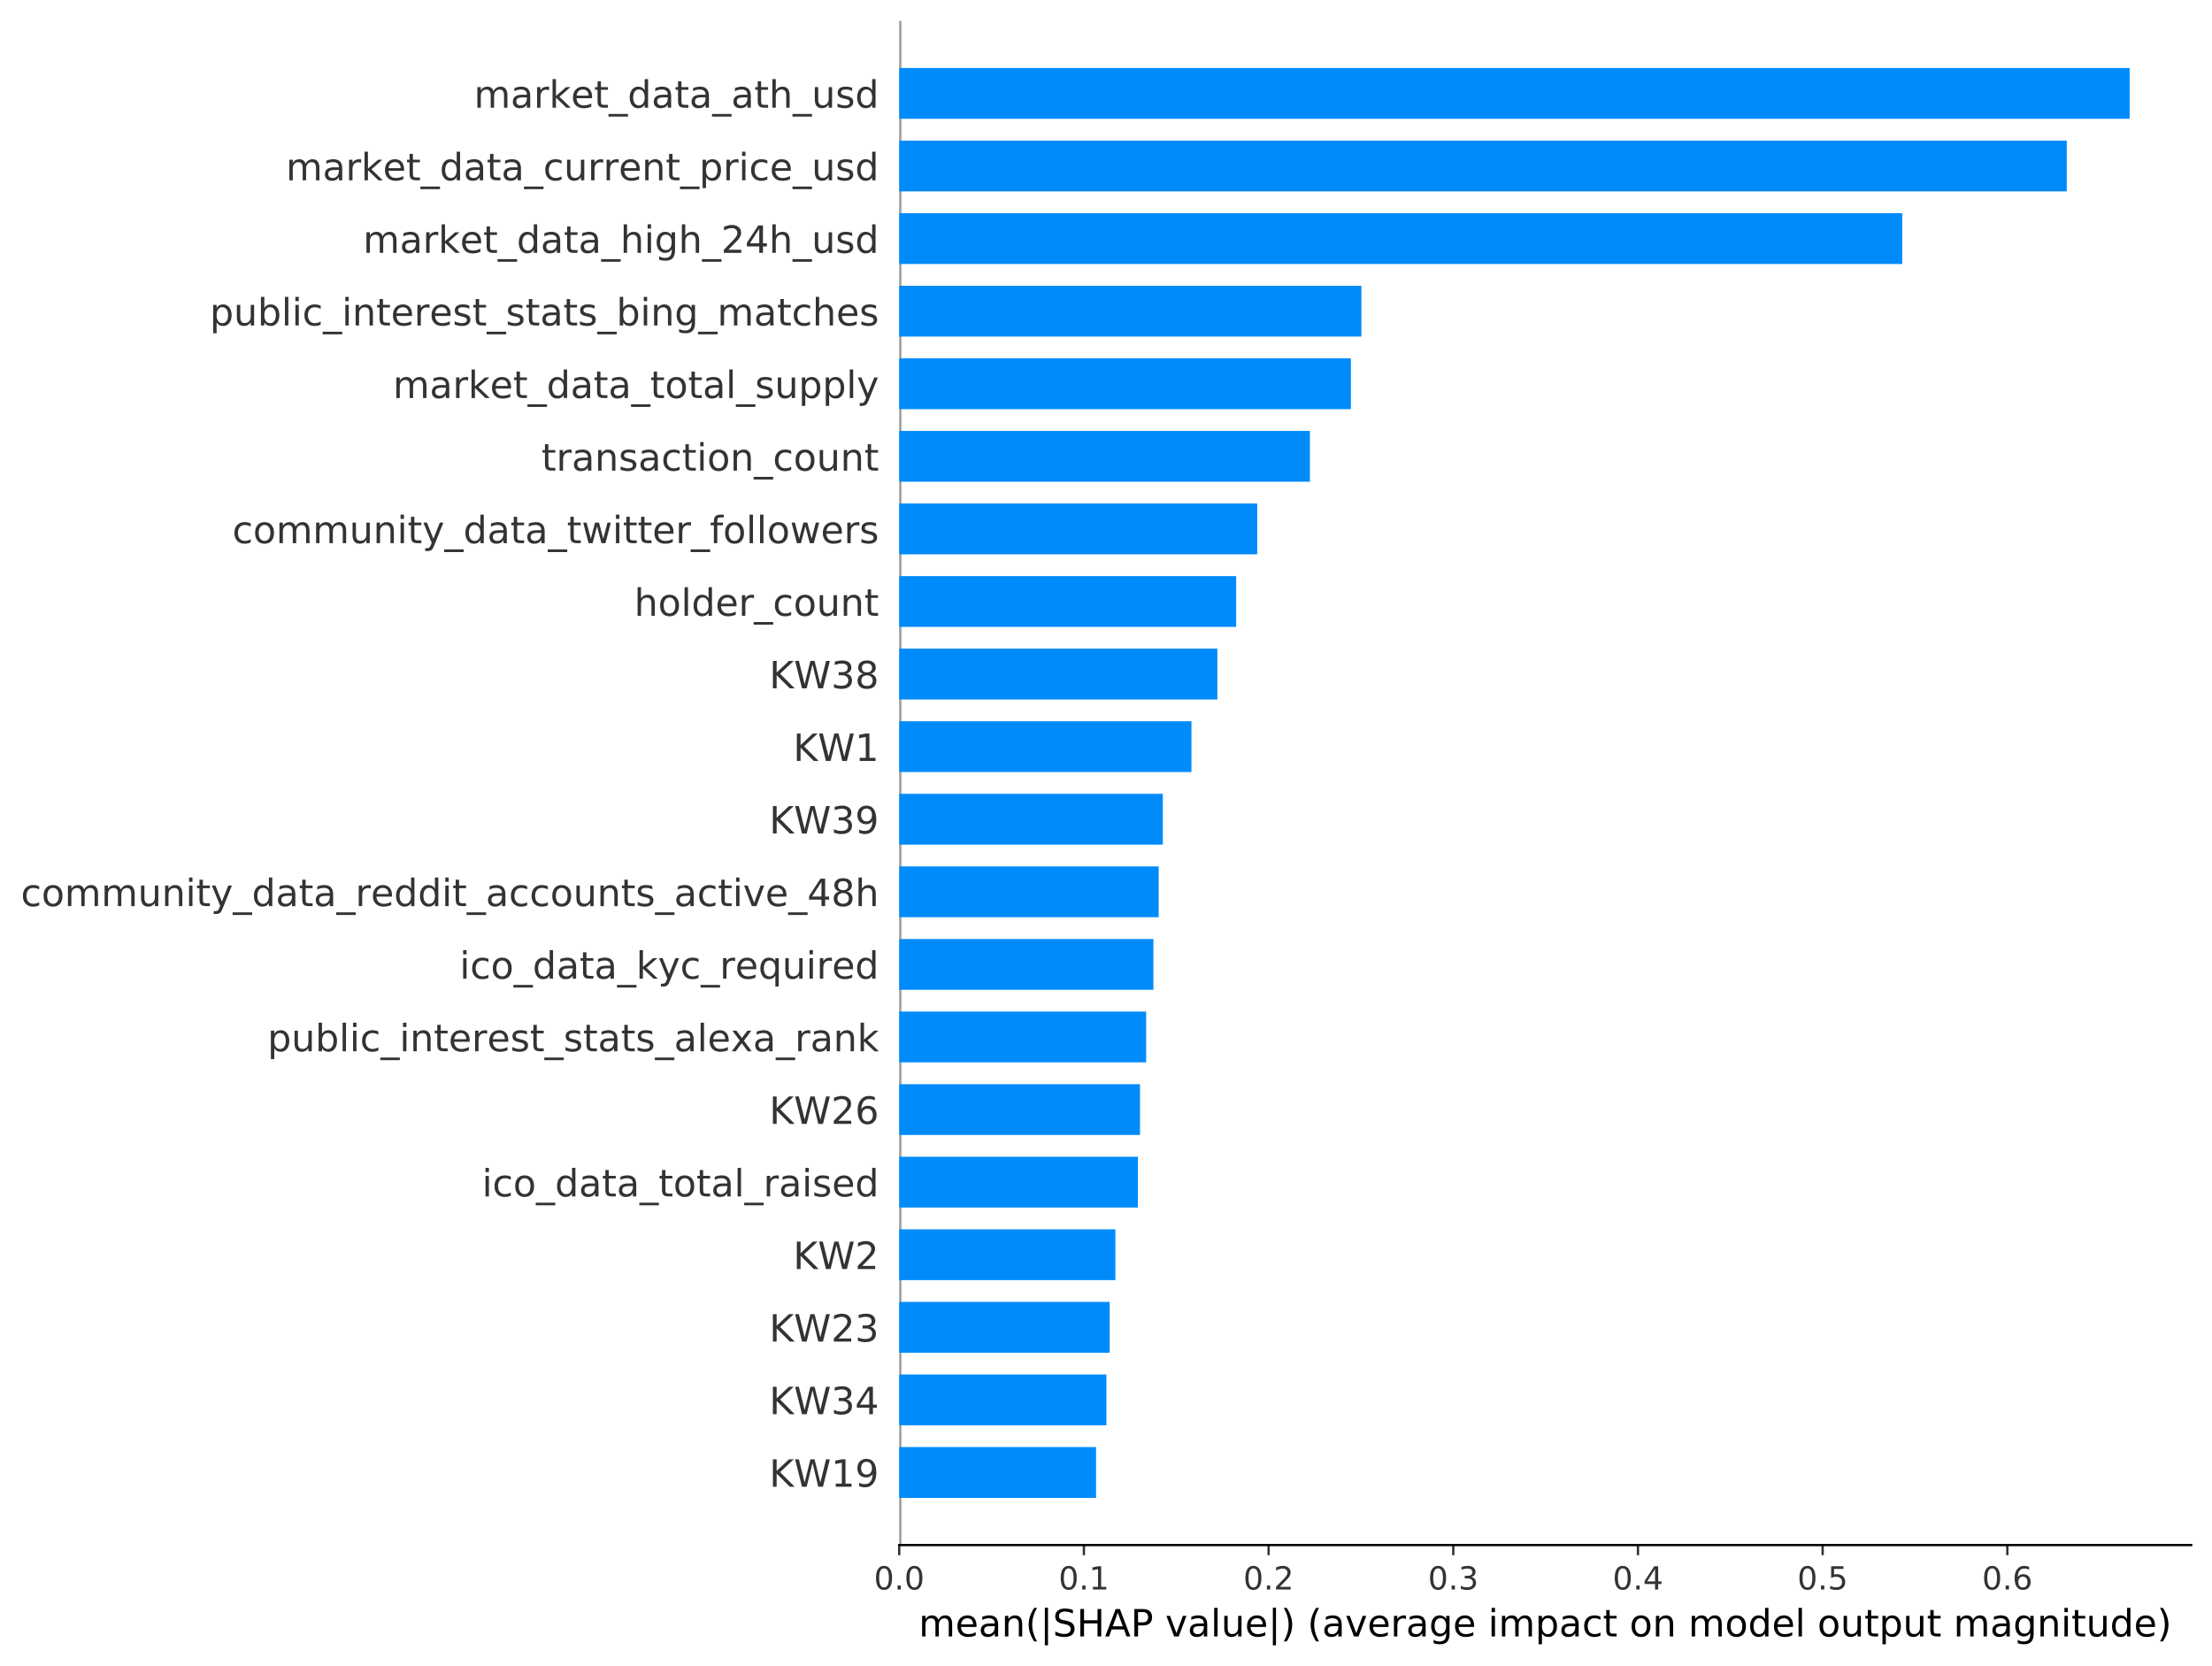 <?xml version="1.0" encoding="utf-8" standalone="no"?>
<!DOCTYPE svg PUBLIC "-//W3C//DTD SVG 1.1//EN"
  "http://www.w3.org/Graphics/SVG/1.1/DTD/svg11.dtd">
<!-- Created with matplotlib (https://matplotlib.org/) -->
<svg height="575.726pt" version="1.1" viewBox="0 0 764.304 575.726" width="764.304pt" xmlns="http://www.w3.org/2000/svg" xmlns:xlink="http://www.w3.org/1999/xlink">
 <defs>
  <style type="text/css">
*{stroke-linecap:butt;stroke-linejoin:round;}
  </style>
 </defs>
 <g id="figure_1">
  <g id="patch_1">
   <path d="M 0 575.726 
L 764.304 575.726 
L 764.304 0 
L 0 0 
z
" style="fill:#ffffff;"/>
  </g>
  <g id="axes_1">
   <g id="patch_2">
    <path d="M 310.704 533.88 
L 757.104 533.88 
L 757.104 7.2 
L 310.704 7.2 
z
" style="fill:#ffffff;"/>
   </g>
   <g id="line2d_1">
    <path clip-path="url(#p76c3d9b740)" d="M 310.704 533.88 
L 310.704 7.2 
" style="fill:none;stroke:#999999;stroke-linecap:square;stroke-width:1.5;"/>
   </g>
   <g id="patch_3">
    <path clip-path="url(#p76c3d9b740)" d="M 310.704 517.578 
L 378.715 517.578 
L 378.715 500.022 
L 310.704 500.022 
z
" style="fill:#008bfb;"/>
   </g>
   <g id="patch_4">
    <path clip-path="url(#p76c3d9b740)" d="M 310.704 492.498 
L 382.293 492.498 
L 382.293 474.942 
L 310.704 474.942 
z
" style="fill:#008bfb;"/>
   </g>
   <g id="patch_5">
    <path clip-path="url(#p76c3d9b740)" d="M 310.704 467.418 
L 383.418 467.418 
L 383.418 449.862 
L 310.704 449.862 
z
" style="fill:#008bfb;"/>
   </g>
   <g id="patch_6">
    <path clip-path="url(#p76c3d9b740)" d="M 310.704 442.338 
L 385.393 442.338 
L 385.393 424.782 
L 310.704 424.782 
z
" style="fill:#008bfb;"/>
   </g>
   <g id="patch_7">
    <path clip-path="url(#p76c3d9b740)" d="M 310.704 417.258 
L 393.177 417.258 
L 393.177 399.702 
L 310.704 399.702 
z
" style="fill:#008bfb;"/>
   </g>
   <g id="patch_8">
    <path clip-path="url(#p76c3d9b740)" d="M 310.704 392.178 
L 393.893 392.178 
L 393.893 374.622 
L 310.704 374.622 
z
" style="fill:#008bfb;"/>
   </g>
   <g id="patch_9">
    <path clip-path="url(#p76c3d9b740)" d="M 310.704 367.098 
L 396.023 367.098 
L 396.023 349.542 
L 310.704 349.542 
z
" style="fill:#008bfb;"/>
   </g>
   <g id="patch_10">
    <path clip-path="url(#p76c3d9b740)" d="M 310.704 342.018 
L 398.534 342.018 
L 398.534 324.462 
L 310.704 324.462 
z
" style="fill:#008bfb;"/>
   </g>
   <g id="patch_11">
    <path clip-path="url(#p76c3d9b740)" d="M 310.704 316.938 
L 400.35 316.938 
L 400.35 299.382 
L 310.704 299.382 
z
" style="fill:#008bfb;"/>
   </g>
   <g id="patch_12">
    <path clip-path="url(#p76c3d9b740)" d="M 310.704 291.858 
L 401.793 291.858 
L 401.793 274.302 
L 310.704 274.302 
z
" style="fill:#008bfb;"/>
   </g>
   <g id="patch_13">
    <path clip-path="url(#p76c3d9b740)" d="M 310.704 266.778 
L 411.68 266.778 
L 411.68 249.222 
L 310.704 249.222 
z
" style="fill:#008bfb;"/>
   </g>
   <g id="patch_14">
    <path clip-path="url(#p76c3d9b740)" d="M 310.704 241.698 
L 420.638 241.698 
L 420.638 224.142 
L 310.704 224.142 
z
" style="fill:#008bfb;"/>
   </g>
   <g id="patch_15">
    <path clip-path="url(#p76c3d9b740)" d="M 310.704 216.618 
L 427.125 216.618 
L 427.125 199.062 
L 310.704 199.062 
z
" style="fill:#008bfb;"/>
   </g>
   <g id="patch_16">
    <path clip-path="url(#p76c3d9b740)" d="M 310.704 191.538 
L 434.399 191.538 
L 434.399 173.982 
L 310.704 173.982 
z
" style="fill:#008bfb;"/>
   </g>
   <g id="patch_17">
    <path clip-path="url(#p76c3d9b740)" d="M 310.704 166.458 
L 452.614 166.458 
L 452.614 148.902 
L 310.704 148.902 
z
" style="fill:#008bfb;"/>
   </g>
   <g id="patch_18">
    <path clip-path="url(#p76c3d9b740)" d="M 310.704 141.378 
L 466.762 141.378 
L 466.762 123.822 
L 310.704 123.822 
z
" style="fill:#008bfb;"/>
   </g>
   <g id="patch_19">
    <path clip-path="url(#p76c3d9b740)" d="M 310.704 116.298 
L 470.402 116.298 
L 470.402 98.742 
L 310.704 98.742 
z
" style="fill:#008bfb;"/>
   </g>
   <g id="patch_20">
    <path clip-path="url(#p76c3d9b740)" d="M 310.704 91.218 
L 657.267 91.218 
L 657.267 73.662 
L 310.704 73.662 
z
" style="fill:#008bfb;"/>
   </g>
   <g id="patch_21">
    <path clip-path="url(#p76c3d9b740)" d="M 310.704 66.138 
L 714.115 66.138 
L 714.115 48.582 
L 310.704 48.582 
z
" style="fill:#008bfb;"/>
   </g>
   <g id="patch_22">
    <path clip-path="url(#p76c3d9b740)" d="M 310.704 41.058 
L 735.846 41.058 
L 735.846 23.502 
L 310.704 23.502 
z
" style="fill:#008bfb;"/>
   </g>
   <g id="matplotlib.axis_1">
    <g id="xtick_1">
     <g id="line2d_2">
      <defs>
       <path d="M 0 0 
L 0 3.5 
" id="m8e4612d85a" style="stroke:#333333;stroke-width:0.8;"/>
      </defs>
      <g>
       <use style="fill:#333333;stroke:#333333;stroke-width:0.8;" x="310.704" xlink:href="#m8e4612d85a" y="533.88"/>
      </g>
     </g>
     <g id="text_1">
      <!-- 0.0 -->
      <defs>
       <path d="M 31.781 66.406 
Q 24.172 66.406 20.328 58.906 
Q 16.5 51.422 16.5 36.375 
Q 16.5 21.391 20.328 13.891 
Q 24.172 6.391 31.781 6.391 
Q 39.453 6.391 43.281 13.891 
Q 47.125 21.391 47.125 36.375 
Q 47.125 51.422 43.281 58.906 
Q 39.453 66.406 31.781 66.406 
z
M 31.781 74.219 
Q 44.047 74.219 50.516 64.516 
Q 56.984 54.828 56.984 36.375 
Q 56.984 17.969 50.516 8.266 
Q 44.047 -1.422 31.781 -1.422 
Q 19.531 -1.422 13.062 8.266 
Q 6.594 17.969 6.594 36.375 
Q 6.594 54.828 13.062 64.516 
Q 19.531 74.219 31.781 74.219 
z
" id="DejaVuSans-48"/>
       <path d="M 10.688 12.406 
L 21 12.406 
L 21 0 
L 10.688 0 
z
" id="DejaVuSans-46"/>
      </defs>
      <g style="fill:#333333;" transform="translate(301.957 549.238)scale(0.11 -0.11)">
       <use xlink:href="#DejaVuSans-48"/>
       <use x="63.623" xlink:href="#DejaVuSans-46"/>
       <use x="95.41" xlink:href="#DejaVuSans-48"/>
      </g>
     </g>
    </g>
    <g id="xtick_2">
     <g id="line2d_3">
      <g>
       <use style="fill:#333333;stroke:#333333;stroke-width:0.8;" x="374.518" xlink:href="#m8e4612d85a" y="533.88"/>
      </g>
     </g>
     <g id="text_2">
      <!-- 0.1 -->
      <defs>
       <path d="M 12.406 8.297 
L 28.516 8.297 
L 28.516 63.922 
L 10.984 60.406 
L 10.984 69.391 
L 28.422 72.906 
L 38.281 72.906 
L 38.281 8.297 
L 54.391 8.297 
L 54.391 0 
L 12.406 0 
z
" id="DejaVuSans-49"/>
      </defs>
      <g style="fill:#333333;" transform="translate(365.771 549.238)scale(0.11 -0.11)">
       <use xlink:href="#DejaVuSans-48"/>
       <use x="63.623" xlink:href="#DejaVuSans-46"/>
       <use x="95.41" xlink:href="#DejaVuSans-49"/>
      </g>
     </g>
    </g>
    <g id="xtick_3">
     <g id="line2d_4">
      <g>
       <use style="fill:#333333;stroke:#333333;stroke-width:0.8;" x="438.331" xlink:href="#m8e4612d85a" y="533.88"/>
      </g>
     </g>
     <g id="text_3">
      <!-- 0.2 -->
      <defs>
       <path d="M 19.188 8.297 
L 53.609 8.297 
L 53.609 0 
L 7.328 0 
L 7.328 8.297 
Q 12.938 14.109 22.625 23.891 
Q 32.328 33.688 34.812 36.531 
Q 39.547 41.844 41.422 45.531 
Q 43.312 49.219 43.312 52.781 
Q 43.312 58.594 39.234 62.25 
Q 35.156 65.922 28.609 65.922 
Q 23.969 65.922 18.812 64.312 
Q 13.672 62.703 7.812 59.422 
L 7.812 69.391 
Q 13.766 71.781 18.938 73 
Q 24.125 74.219 28.422 74.219 
Q 39.75 74.219 46.484 68.547 
Q 53.219 62.891 53.219 53.422 
Q 53.219 48.922 51.531 44.891 
Q 49.859 40.875 45.406 35.406 
Q 44.188 33.984 37.641 27.219 
Q 31.109 20.453 19.188 8.297 
z
" id="DejaVuSans-50"/>
      </defs>
      <g style="fill:#333333;" transform="translate(429.585 549.238)scale(0.11 -0.11)">
       <use xlink:href="#DejaVuSans-48"/>
       <use x="63.623" xlink:href="#DejaVuSans-46"/>
       <use x="95.41" xlink:href="#DejaVuSans-50"/>
      </g>
     </g>
    </g>
    <g id="xtick_4">
     <g id="line2d_5">
      <g>
       <use style="fill:#333333;stroke:#333333;stroke-width:0.8;" x="502.145" xlink:href="#m8e4612d85a" y="533.88"/>
      </g>
     </g>
     <g id="text_4">
      <!-- 0.3 -->
      <defs>
       <path d="M 40.578 39.312 
Q 47.656 37.797 51.625 33 
Q 55.609 28.219 55.609 21.188 
Q 55.609 10.406 48.188 4.484 
Q 40.766 -1.422 27.094 -1.422 
Q 22.516 -1.422 17.656 -0.516 
Q 12.797 0.391 7.625 2.203 
L 7.625 11.719 
Q 11.719 9.328 16.594 8.109 
Q 21.484 6.891 26.812 6.891 
Q 36.078 6.891 40.938 10.547 
Q 45.797 14.203 45.797 21.188 
Q 45.797 27.641 41.281 31.266 
Q 36.766 34.906 28.719 34.906 
L 20.219 34.906 
L 20.219 43.016 
L 29.109 43.016 
Q 36.375 43.016 40.234 45.922 
Q 44.094 48.828 44.094 54.297 
Q 44.094 59.906 40.109 62.906 
Q 36.141 65.922 28.719 65.922 
Q 24.656 65.922 20.016 65.031 
Q 15.375 64.156 9.812 62.312 
L 9.812 71.094 
Q 15.438 72.656 20.344 73.438 
Q 25.25 74.219 29.594 74.219 
Q 40.828 74.219 47.359 69.109 
Q 53.906 64.016 53.906 55.328 
Q 53.906 49.266 50.438 45.094 
Q 46.969 40.922 40.578 39.312 
z
" id="DejaVuSans-51"/>
      </defs>
      <g style="fill:#333333;" transform="translate(493.399 549.238)scale(0.11 -0.11)">
       <use xlink:href="#DejaVuSans-48"/>
       <use x="63.623" xlink:href="#DejaVuSans-46"/>
       <use x="95.41" xlink:href="#DejaVuSans-51"/>
      </g>
     </g>
    </g>
    <g id="xtick_5">
     <g id="line2d_6">
      <g>
       <use style="fill:#333333;stroke:#333333;stroke-width:0.8;" x="565.959" xlink:href="#m8e4612d85a" y="533.88"/>
      </g>
     </g>
     <g id="text_5">
      <!-- 0.4 -->
      <defs>
       <path d="M 37.797 64.312 
L 12.891 25.391 
L 37.797 25.391 
z
M 35.203 72.906 
L 47.609 72.906 
L 47.609 25.391 
L 58.016 25.391 
L 58.016 17.188 
L 47.609 17.188 
L 47.609 0 
L 37.797 0 
L 37.797 17.188 
L 4.891 17.188 
L 4.891 26.703 
z
" id="DejaVuSans-52"/>
      </defs>
      <g style="fill:#333333;" transform="translate(557.213 549.238)scale(0.11 -0.11)">
       <use xlink:href="#DejaVuSans-48"/>
       <use x="63.623" xlink:href="#DejaVuSans-46"/>
       <use x="95.41" xlink:href="#DejaVuSans-52"/>
      </g>
     </g>
    </g>
    <g id="xtick_6">
     <g id="line2d_7">
      <g>
       <use style="fill:#333333;stroke:#333333;stroke-width:0.8;" x="629.773" xlink:href="#m8e4612d85a" y="533.88"/>
      </g>
     </g>
     <g id="text_6">
      <!-- 0.5 -->
      <defs>
       <path d="M 10.797 72.906 
L 49.516 72.906 
L 49.516 64.594 
L 19.828 64.594 
L 19.828 46.734 
Q 21.969 47.469 24.109 47.828 
Q 26.266 48.188 28.422 48.188 
Q 40.625 48.188 47.75 41.5 
Q 54.891 34.812 54.891 23.391 
Q 54.891 11.625 47.562 5.094 
Q 40.234 -1.422 26.906 -1.422 
Q 22.312 -1.422 17.547 -0.641 
Q 12.797 0.141 7.719 1.703 
L 7.719 11.625 
Q 12.109 9.234 16.797 8.062 
Q 21.484 6.891 26.703 6.891 
Q 35.156 6.891 40.078 11.328 
Q 45.016 15.766 45.016 23.391 
Q 45.016 31 40.078 35.438 
Q 35.156 39.891 26.703 39.891 
Q 22.75 39.891 18.812 39.016 
Q 14.891 38.141 10.797 36.281 
z
" id="DejaVuSans-53"/>
      </defs>
      <g style="fill:#333333;" transform="translate(621.027 549.238)scale(0.11 -0.11)">
       <use xlink:href="#DejaVuSans-48"/>
       <use x="63.623" xlink:href="#DejaVuSans-46"/>
       <use x="95.41" xlink:href="#DejaVuSans-53"/>
      </g>
     </g>
    </g>
    <g id="xtick_7">
     <g id="line2d_8">
      <g>
       <use style="fill:#333333;stroke:#333333;stroke-width:0.8;" x="693.587" xlink:href="#m8e4612d85a" y="533.88"/>
      </g>
     </g>
     <g id="text_7">
      <!-- 0.6 -->
      <defs>
       <path d="M 33.016 40.375 
Q 26.375 40.375 22.484 35.828 
Q 18.609 31.297 18.609 23.391 
Q 18.609 15.531 22.484 10.953 
Q 26.375 6.391 33.016 6.391 
Q 39.656 6.391 43.531 10.953 
Q 47.406 15.531 47.406 23.391 
Q 47.406 31.297 43.531 35.828 
Q 39.656 40.375 33.016 40.375 
z
M 52.594 71.297 
L 52.594 62.312 
Q 48.875 64.062 45.094 64.984 
Q 41.312 65.922 37.594 65.922 
Q 27.828 65.922 22.672 59.328 
Q 17.531 52.734 16.797 39.406 
Q 19.672 43.656 24.016 45.922 
Q 28.375 48.188 33.594 48.188 
Q 44.578 48.188 50.953 41.516 
Q 57.328 34.859 57.328 23.391 
Q 57.328 12.156 50.688 5.359 
Q 44.047 -1.422 33.016 -1.422 
Q 20.359 -1.422 13.672 8.266 
Q 6.984 17.969 6.984 36.375 
Q 6.984 53.656 15.188 63.938 
Q 23.391 74.219 37.203 74.219 
Q 40.922 74.219 44.703 73.484 
Q 48.484 72.75 52.594 71.297 
z
" id="DejaVuSans-54"/>
      </defs>
      <g style="fill:#333333;" transform="translate(684.84 549.238)scale(0.11 -0.11)">
       <use xlink:href="#DejaVuSans-48"/>
       <use x="63.623" xlink:href="#DejaVuSans-46"/>
       <use x="95.41" xlink:href="#DejaVuSans-54"/>
      </g>
     </g>
    </g>
    <g id="text_8">
     <!-- mean(|SHAP value|) (average impact on model output magnitude) -->
     <defs>
      <path d="M 52 44.188 
Q 55.375 50.25 60.062 53.125 
Q 64.75 56 71.094 56 
Q 79.641 56 84.281 50.016 
Q 88.922 44.047 88.922 33.016 
L 88.922 0 
L 79.891 0 
L 79.891 32.719 
Q 79.891 40.578 77.094 44.375 
Q 74.312 48.188 68.609 48.188 
Q 61.625 48.188 57.562 43.547 
Q 53.516 38.922 53.516 30.906 
L 53.516 0 
L 44.484 0 
L 44.484 32.719 
Q 44.484 40.625 41.703 44.406 
Q 38.922 48.188 33.109 48.188 
Q 26.219 48.188 22.156 43.531 
Q 18.109 38.875 18.109 30.906 
L 18.109 0 
L 9.078 0 
L 9.078 54.688 
L 18.109 54.688 
L 18.109 46.188 
Q 21.188 51.219 25.484 53.609 
Q 29.781 56 35.688 56 
Q 41.656 56 45.828 52.969 
Q 50 49.953 52 44.188 
z
" id="DejaVuSans-109"/>
      <path d="M 56.203 29.594 
L 56.203 25.203 
L 14.891 25.203 
Q 15.484 15.922 20.484 11.062 
Q 25.484 6.203 34.422 6.203 
Q 39.594 6.203 44.453 7.469 
Q 49.312 8.734 54.109 11.281 
L 54.109 2.781 
Q 49.266 0.734 44.188 -0.344 
Q 39.109 -1.422 33.891 -1.422 
Q 20.797 -1.422 13.156 6.188 
Q 5.516 13.812 5.516 26.812 
Q 5.516 40.234 12.766 48.109 
Q 20.016 56 32.328 56 
Q 43.359 56 49.781 48.891 
Q 56.203 41.797 56.203 29.594 
z
M 47.219 32.234 
Q 47.125 39.594 43.094 43.984 
Q 39.062 48.391 32.422 48.391 
Q 24.906 48.391 20.391 44.141 
Q 15.875 39.891 15.188 32.172 
z
" id="DejaVuSans-101"/>
      <path d="M 34.281 27.484 
Q 23.391 27.484 19.188 25 
Q 14.984 22.516 14.984 16.5 
Q 14.984 11.719 18.141 8.906 
Q 21.297 6.109 26.703 6.109 
Q 34.188 6.109 38.703 11.406 
Q 43.219 16.703 43.219 25.484 
L 43.219 27.484 
z
M 52.203 31.203 
L 52.203 0 
L 43.219 0 
L 43.219 8.297 
Q 40.141 3.328 35.547 0.953 
Q 30.953 -1.422 24.312 -1.422 
Q 15.922 -1.422 10.953 3.297 
Q 6 8.016 6 15.922 
Q 6 25.141 12.172 29.828 
Q 18.359 34.516 30.609 34.516 
L 43.219 34.516 
L 43.219 35.406 
Q 43.219 41.609 39.141 45 
Q 35.062 48.391 27.688 48.391 
Q 23 48.391 18.547 47.266 
Q 14.109 46.141 10.016 43.891 
L 10.016 52.203 
Q 14.938 54.109 19.578 55.047 
Q 24.219 56 28.609 56 
Q 40.484 56 46.344 49.844 
Q 52.203 43.703 52.203 31.203 
z
" id="DejaVuSans-97"/>
      <path d="M 54.891 33.016 
L 54.891 0 
L 45.906 0 
L 45.906 32.719 
Q 45.906 40.484 42.875 44.328 
Q 39.844 48.188 33.797 48.188 
Q 26.516 48.188 22.312 43.547 
Q 18.109 38.922 18.109 30.906 
L 18.109 0 
L 9.078 0 
L 9.078 54.688 
L 18.109 54.688 
L 18.109 46.188 
Q 21.344 51.125 25.703 53.562 
Q 30.078 56 35.797 56 
Q 45.219 56 50.047 50.172 
Q 54.891 44.344 54.891 33.016 
z
" id="DejaVuSans-110"/>
      <path d="M 31 75.875 
Q 24.469 64.656 21.281 53.656 
Q 18.109 42.672 18.109 31.391 
Q 18.109 20.125 21.312 9.062 
Q 24.516 -2 31 -13.188 
L 23.188 -13.188 
Q 15.875 -1.703 12.234 9.375 
Q 8.594 20.453 8.594 31.391 
Q 8.594 42.281 12.203 53.312 
Q 15.828 64.359 23.188 75.875 
z
" id="DejaVuSans-40"/>
      <path d="M 21 76.422 
L 21 -23.578 
L 12.703 -23.578 
L 12.703 76.422 
z
" id="DejaVuSans-124"/>
      <path d="M 53.516 70.516 
L 53.516 60.891 
Q 47.906 63.578 42.922 64.891 
Q 37.938 66.219 33.297 66.219 
Q 25.25 66.219 20.875 63.094 
Q 16.5 59.969 16.5 54.203 
Q 16.5 49.359 19.406 46.891 
Q 22.312 44.438 30.422 42.922 
L 36.375 41.703 
Q 47.406 39.594 52.656 34.297 
Q 57.906 29 57.906 20.125 
Q 57.906 9.516 50.797 4.047 
Q 43.703 -1.422 29.984 -1.422 
Q 24.812 -1.422 18.969 -0.25 
Q 13.141 0.922 6.891 3.219 
L 6.891 13.375 
Q 12.891 10.016 18.656 8.297 
Q 24.422 6.594 29.984 6.594 
Q 38.422 6.594 43.016 9.906 
Q 47.609 13.234 47.609 19.391 
Q 47.609 24.75 44.312 27.781 
Q 41.016 30.812 33.5 32.328 
L 27.484 33.5 
Q 16.453 35.688 11.516 40.375 
Q 6.594 45.062 6.594 53.422 
Q 6.594 63.094 13.406 68.656 
Q 20.219 74.219 32.172 74.219 
Q 37.312 74.219 42.625 73.281 
Q 47.953 72.359 53.516 70.516 
z
" id="DejaVuSans-83"/>
      <path d="M 9.812 72.906 
L 19.672 72.906 
L 19.672 43.016 
L 55.516 43.016 
L 55.516 72.906 
L 65.375 72.906 
L 65.375 0 
L 55.516 0 
L 55.516 34.719 
L 19.672 34.719 
L 19.672 0 
L 9.812 0 
z
" id="DejaVuSans-72"/>
      <path d="M 34.188 63.188 
L 20.797 26.906 
L 47.609 26.906 
z
M 28.609 72.906 
L 39.797 72.906 
L 67.578 0 
L 57.328 0 
L 50.688 18.703 
L 17.828 18.703 
L 11.188 0 
L 0.781 0 
z
" id="DejaVuSans-65"/>
      <path d="M 19.672 64.797 
L 19.672 37.406 
L 32.078 37.406 
Q 38.969 37.406 42.719 40.969 
Q 46.484 44.531 46.484 51.125 
Q 46.484 57.672 42.719 61.234 
Q 38.969 64.797 32.078 64.797 
z
M 9.812 72.906 
L 32.078 72.906 
Q 44.344 72.906 50.609 67.359 
Q 56.891 61.812 56.891 51.125 
Q 56.891 40.328 50.609 34.812 
Q 44.344 29.297 32.078 29.297 
L 19.672 29.297 
L 19.672 0 
L 9.812 0 
z
" id="DejaVuSans-80"/>
      <path id="DejaVuSans-32"/>
      <path d="M 2.984 54.688 
L 12.5 54.688 
L 29.594 8.797 
L 46.688 54.688 
L 56.203 54.688 
L 35.688 0 
L 23.484 0 
z
" id="DejaVuSans-118"/>
      <path d="M 9.422 75.984 
L 18.406 75.984 
L 18.406 0 
L 9.422 0 
z
" id="DejaVuSans-108"/>
      <path d="M 8.5 21.578 
L 8.5 54.688 
L 17.484 54.688 
L 17.484 21.922 
Q 17.484 14.156 20.5 10.266 
Q 23.531 6.391 29.594 6.391 
Q 36.859 6.391 41.078 11.031 
Q 45.312 15.672 45.312 23.688 
L 45.312 54.688 
L 54.297 54.688 
L 54.297 0 
L 45.312 0 
L 45.312 8.406 
Q 42.047 3.422 37.719 1 
Q 33.406 -1.422 27.688 -1.422 
Q 18.266 -1.422 13.375 4.438 
Q 8.5 10.297 8.5 21.578 
z
M 31.109 56 
z
" id="DejaVuSans-117"/>
      <path d="M 8.016 75.875 
L 15.828 75.875 
Q 23.141 64.359 26.781 53.312 
Q 30.422 42.281 30.422 31.391 
Q 30.422 20.453 26.781 9.375 
Q 23.141 -1.703 15.828 -13.188 
L 8.016 -13.188 
Q 14.5 -2 17.703 9.062 
Q 20.906 20.125 20.906 31.391 
Q 20.906 42.672 17.703 53.656 
Q 14.5 64.656 8.016 75.875 
z
" id="DejaVuSans-41"/>
      <path d="M 41.109 46.297 
Q 39.594 47.172 37.812 47.578 
Q 36.031 48 33.891 48 
Q 26.266 48 22.188 43.047 
Q 18.109 38.094 18.109 28.812 
L 18.109 0 
L 9.078 0 
L 9.078 54.688 
L 18.109 54.688 
L 18.109 46.188 
Q 20.953 51.172 25.484 53.578 
Q 30.031 56 36.531 56 
Q 37.453 56 38.578 55.875 
Q 39.703 55.766 41.062 55.516 
z
" id="DejaVuSans-114"/>
      <path d="M 45.406 27.984 
Q 45.406 37.75 41.375 43.109 
Q 37.359 48.484 30.078 48.484 
Q 22.859 48.484 18.828 43.109 
Q 14.797 37.75 14.797 27.984 
Q 14.797 18.266 18.828 12.891 
Q 22.859 7.516 30.078 7.516 
Q 37.359 7.516 41.375 12.891 
Q 45.406 18.266 45.406 27.984 
z
M 54.391 6.781 
Q 54.391 -7.172 48.188 -13.984 
Q 42 -20.797 29.203 -20.797 
Q 24.469 -20.797 20.266 -20.094 
Q 16.062 -19.391 12.109 -17.922 
L 12.109 -9.188 
Q 16.062 -11.328 19.922 -12.344 
Q 23.781 -13.375 27.781 -13.375 
Q 36.625 -13.375 41.016 -8.766 
Q 45.406 -4.156 45.406 5.172 
L 45.406 9.625 
Q 42.625 4.781 38.281 2.391 
Q 33.938 0 27.875 0 
Q 17.828 0 11.672 7.656 
Q 5.516 15.328 5.516 27.984 
Q 5.516 40.672 11.672 48.328 
Q 17.828 56 27.875 56 
Q 33.938 56 38.281 53.609 
Q 42.625 51.219 45.406 46.391 
L 45.406 54.688 
L 54.391 54.688 
z
" id="DejaVuSans-103"/>
      <path d="M 9.422 54.688 
L 18.406 54.688 
L 18.406 0 
L 9.422 0 
z
M 9.422 75.984 
L 18.406 75.984 
L 18.406 64.594 
L 9.422 64.594 
z
" id="DejaVuSans-105"/>
      <path d="M 18.109 8.203 
L 18.109 -20.797 
L 9.078 -20.797 
L 9.078 54.688 
L 18.109 54.688 
L 18.109 46.391 
Q 20.953 51.266 25.266 53.625 
Q 29.594 56 35.594 56 
Q 45.562 56 51.781 48.094 
Q 58.016 40.188 58.016 27.297 
Q 58.016 14.406 51.781 6.484 
Q 45.562 -1.422 35.594 -1.422 
Q 29.594 -1.422 25.266 0.953 
Q 20.953 3.328 18.109 8.203 
z
M 48.688 27.297 
Q 48.688 37.203 44.609 42.844 
Q 40.531 48.484 33.406 48.484 
Q 26.266 48.484 22.188 42.844 
Q 18.109 37.203 18.109 27.297 
Q 18.109 17.391 22.188 11.75 
Q 26.266 6.109 33.406 6.109 
Q 40.531 6.109 44.609 11.75 
Q 48.688 17.391 48.688 27.297 
z
" id="DejaVuSans-112"/>
      <path d="M 48.781 52.594 
L 48.781 44.188 
Q 44.969 46.297 41.141 47.344 
Q 37.312 48.391 33.406 48.391 
Q 24.656 48.391 19.812 42.844 
Q 14.984 37.312 14.984 27.297 
Q 14.984 17.281 19.812 11.734 
Q 24.656 6.203 33.406 6.203 
Q 37.312 6.203 41.141 7.25 
Q 44.969 8.297 48.781 10.406 
L 48.781 2.094 
Q 45.016 0.344 40.984 -0.531 
Q 36.969 -1.422 32.422 -1.422 
Q 20.062 -1.422 12.781 6.344 
Q 5.516 14.109 5.516 27.297 
Q 5.516 40.672 12.859 48.328 
Q 20.219 56 33.016 56 
Q 37.156 56 41.109 55.141 
Q 45.062 54.297 48.781 52.594 
z
" id="DejaVuSans-99"/>
      <path d="M 18.312 70.219 
L 18.312 54.688 
L 36.812 54.688 
L 36.812 47.703 
L 18.312 47.703 
L 18.312 18.016 
Q 18.312 11.328 20.141 9.422 
Q 21.969 7.516 27.594 7.516 
L 36.812 7.516 
L 36.812 0 
L 27.594 0 
Q 17.188 0 13.234 3.875 
Q 9.281 7.766 9.281 18.016 
L 9.281 47.703 
L 2.688 47.703 
L 2.688 54.688 
L 9.281 54.688 
L 9.281 70.219 
z
" id="DejaVuSans-116"/>
      <path d="M 30.609 48.391 
Q 23.391 48.391 19.188 42.75 
Q 14.984 37.109 14.984 27.297 
Q 14.984 17.484 19.156 11.844 
Q 23.344 6.203 30.609 6.203 
Q 37.797 6.203 41.984 11.859 
Q 46.188 17.531 46.188 27.297 
Q 46.188 37.016 41.984 42.703 
Q 37.797 48.391 30.609 48.391 
z
M 30.609 56 
Q 42.328 56 49.016 48.375 
Q 55.719 40.766 55.719 27.297 
Q 55.719 13.875 49.016 6.219 
Q 42.328 -1.422 30.609 -1.422 
Q 18.844 -1.422 12.172 6.219 
Q 5.516 13.875 5.516 27.297 
Q 5.516 40.766 12.172 48.375 
Q 18.844 56 30.609 56 
z
" id="DejaVuSans-111"/>
      <path d="M 45.406 46.391 
L 45.406 75.984 
L 54.391 75.984 
L 54.391 0 
L 45.406 0 
L 45.406 8.203 
Q 42.578 3.328 38.25 0.953 
Q 33.938 -1.422 27.875 -1.422 
Q 17.969 -1.422 11.734 6.484 
Q 5.516 14.406 5.516 27.297 
Q 5.516 40.188 11.734 48.094 
Q 17.969 56 27.875 56 
Q 33.938 56 38.25 53.625 
Q 42.578 51.266 45.406 46.391 
z
M 14.797 27.297 
Q 14.797 17.391 18.875 11.75 
Q 22.953 6.109 30.078 6.109 
Q 37.203 6.109 41.297 11.75 
Q 45.406 17.391 45.406 27.297 
Q 45.406 37.203 41.297 42.844 
Q 37.203 48.484 30.078 48.484 
Q 22.953 48.484 18.875 42.844 
Q 14.797 37.203 14.797 27.297 
z
" id="DejaVuSans-100"/>
     </defs>
     <g transform="translate(317.434 565.461)scale(0.13 -0.13)">
      <use xlink:href="#DejaVuSans-109"/>
      <use x="97.412" xlink:href="#DejaVuSans-101"/>
      <use x="158.936" xlink:href="#DejaVuSans-97"/>
      <use x="220.215" xlink:href="#DejaVuSans-110"/>
      <use x="283.594" xlink:href="#DejaVuSans-40"/>
      <use x="322.607" xlink:href="#DejaVuSans-124"/>
      <use x="356.299" xlink:href="#DejaVuSans-83"/>
      <use x="419.775" xlink:href="#DejaVuSans-72"/>
      <use x="494.971" xlink:href="#DejaVuSans-65"/>
      <use x="563.379" xlink:href="#DejaVuSans-80"/>
      <use x="623.682" xlink:href="#DejaVuSans-32"/>
      <use x="655.469" xlink:href="#DejaVuSans-118"/>
      <use x="714.648" xlink:href="#DejaVuSans-97"/>
      <use x="775.928" xlink:href="#DejaVuSans-108"/>
      <use x="803.711" xlink:href="#DejaVuSans-117"/>
      <use x="867.09" xlink:href="#DejaVuSans-101"/>
      <use x="928.613" xlink:href="#DejaVuSans-124"/>
      <use x="962.305" xlink:href="#DejaVuSans-41"/>
      <use x="1001.318" xlink:href="#DejaVuSans-32"/>
      <use x="1033.105" xlink:href="#DejaVuSans-40"/>
      <use x="1072.119" xlink:href="#DejaVuSans-97"/>
      <use x="1133.398" xlink:href="#DejaVuSans-118"/>
      <use x="1192.578" xlink:href="#DejaVuSans-101"/>
      <use x="1254.102" xlink:href="#DejaVuSans-114"/>
      <use x="1295.215" xlink:href="#DejaVuSans-97"/>
      <use x="1356.494" xlink:href="#DejaVuSans-103"/>
      <use x="1419.971" xlink:href="#DejaVuSans-101"/>
      <use x="1481.494" xlink:href="#DejaVuSans-32"/>
      <use x="1513.281" xlink:href="#DejaVuSans-105"/>
      <use x="1541.064" xlink:href="#DejaVuSans-109"/>
      <use x="1638.477" xlink:href="#DejaVuSans-112"/>
      <use x="1701.953" xlink:href="#DejaVuSans-97"/>
      <use x="1763.232" xlink:href="#DejaVuSans-99"/>
      <use x="1818.213" xlink:href="#DejaVuSans-116"/>
      <use x="1857.422" xlink:href="#DejaVuSans-32"/>
      <use x="1889.209" xlink:href="#DejaVuSans-111"/>
      <use x="1950.391" xlink:href="#DejaVuSans-110"/>
      <use x="2013.77" xlink:href="#DejaVuSans-32"/>
      <use x="2045.557" xlink:href="#DejaVuSans-109"/>
      <use x="2142.969" xlink:href="#DejaVuSans-111"/>
      <use x="2204.15" xlink:href="#DejaVuSans-100"/>
      <use x="2267.627" xlink:href="#DejaVuSans-101"/>
      <use x="2329.15" xlink:href="#DejaVuSans-108"/>
      <use x="2356.934" xlink:href="#DejaVuSans-32"/>
      <use x="2388.721" xlink:href="#DejaVuSans-111"/>
      <use x="2449.902" xlink:href="#DejaVuSans-117"/>
      <use x="2513.281" xlink:href="#DejaVuSans-116"/>
      <use x="2552.49" xlink:href="#DejaVuSans-112"/>
      <use x="2615.967" xlink:href="#DejaVuSans-117"/>
      <use x="2679.346" xlink:href="#DejaVuSans-116"/>
      <use x="2718.555" xlink:href="#DejaVuSans-32"/>
      <use x="2750.342" xlink:href="#DejaVuSans-109"/>
      <use x="2847.754" xlink:href="#DejaVuSans-97"/>
      <use x="2909.033" xlink:href="#DejaVuSans-103"/>
      <use x="2972.51" xlink:href="#DejaVuSans-110"/>
      <use x="3035.889" xlink:href="#DejaVuSans-105"/>
      <use x="3063.672" xlink:href="#DejaVuSans-116"/>
      <use x="3102.881" xlink:href="#DejaVuSans-117"/>
      <use x="3166.26" xlink:href="#DejaVuSans-100"/>
      <use x="3229.736" xlink:href="#DejaVuSans-101"/>
      <use x="3291.26" xlink:href="#DejaVuSans-41"/>
     </g>
    </g>
   </g>
   <g id="matplotlib.axis_2">
    <g id="ytick_1">
     <g id="text_9">
      <!-- KW19 -->
      <defs>
       <path d="M 9.812 72.906 
L 19.672 72.906 
L 19.672 42.094 
L 52.391 72.906 
L 65.094 72.906 
L 28.906 38.922 
L 67.672 0 
L 54.688 0 
L 19.672 35.109 
L 19.672 0 
L 9.812 0 
z
" id="DejaVuSans-75"/>
       <path d="M 3.328 72.906 
L 13.281 72.906 
L 28.609 11.281 
L 43.891 72.906 
L 54.984 72.906 
L 70.312 11.281 
L 85.594 72.906 
L 95.609 72.906 
L 77.297 0 
L 64.891 0 
L 49.516 63.281 
L 33.984 0 
L 21.578 0 
z
" id="DejaVuSans-87"/>
       <path d="M 10.984 1.516 
L 10.984 10.5 
Q 14.703 8.734 18.5 7.812 
Q 22.312 6.891 25.984 6.891 
Q 35.75 6.891 40.891 13.453 
Q 46.047 20.016 46.781 33.406 
Q 43.953 29.203 39.594 26.953 
Q 35.25 24.703 29.984 24.703 
Q 19.047 24.703 12.672 31.312 
Q 6.297 37.938 6.297 49.422 
Q 6.297 60.641 12.938 67.422 
Q 19.578 74.219 30.609 74.219 
Q 43.266 74.219 49.922 64.516 
Q 56.594 54.828 56.594 36.375 
Q 56.594 19.141 48.406 8.859 
Q 40.234 -1.422 26.422 -1.422 
Q 22.703 -1.422 18.891 -0.688 
Q 15.094 0.047 10.984 1.516 
z
M 30.609 32.422 
Q 37.25 32.422 41.125 36.953 
Q 45.016 41.5 45.016 49.422 
Q 45.016 57.281 41.125 61.844 
Q 37.25 66.406 30.609 66.406 
Q 23.969 66.406 20.094 61.844 
Q 16.219 57.281 16.219 49.422 
Q 16.219 41.5 20.094 36.953 
Q 23.969 32.422 30.609 32.422 
z
" id="DejaVuSans-57"/>
      </defs>
      <g style="fill:#333333;" transform="translate(265.788 513.739)scale(0.13 -0.13)">
       <use xlink:href="#DejaVuSans-75"/>
       <use x="65.529" xlink:href="#DejaVuSans-87"/>
       <use x="164.406" xlink:href="#DejaVuSans-49"/>
       <use x="228.029" xlink:href="#DejaVuSans-57"/>
      </g>
     </g>
    </g>
    <g id="ytick_2">
     <g id="text_10">
      <!-- KW34 -->
      <g style="fill:#333333;" transform="translate(265.788 488.659)scale(0.13 -0.13)">
       <use xlink:href="#DejaVuSans-75"/>
       <use x="65.529" xlink:href="#DejaVuSans-87"/>
       <use x="164.406" xlink:href="#DejaVuSans-51"/>
       <use x="228.029" xlink:href="#DejaVuSans-52"/>
      </g>
     </g>
    </g>
    <g id="ytick_3">
     <g id="text_11">
      <!-- KW23 -->
      <g style="fill:#333333;" transform="translate(265.788 463.579)scale(0.13 -0.13)">
       <use xlink:href="#DejaVuSans-75"/>
       <use x="65.529" xlink:href="#DejaVuSans-87"/>
       <use x="164.406" xlink:href="#DejaVuSans-50"/>
       <use x="228.029" xlink:href="#DejaVuSans-51"/>
      </g>
     </g>
    </g>
    <g id="ytick_4">
     <g id="text_12">
      <!-- KW2 -->
      <g style="fill:#333333;" transform="translate(274.06 438.499)scale(0.13 -0.13)">
       <use xlink:href="#DejaVuSans-75"/>
       <use x="65.529" xlink:href="#DejaVuSans-87"/>
       <use x="164.406" xlink:href="#DejaVuSans-50"/>
      </g>
     </g>
    </g>
    <g id="ytick_5">
     <g id="text_13">
      <!-- ico_data_total_raised -->
      <defs>
       <path d="M 50.984 -16.609 
L 50.984 -23.578 
L -0.984 -23.578 
L -0.984 -16.609 
z
" id="DejaVuSans-95"/>
       <path d="M 44.281 53.078 
L 44.281 44.578 
Q 40.484 46.531 36.375 47.5 
Q 32.281 48.484 27.875 48.484 
Q 21.188 48.484 17.844 46.438 
Q 14.5 44.391 14.5 40.281 
Q 14.5 37.156 16.891 35.375 
Q 19.281 33.594 26.516 31.984 
L 29.594 31.297 
Q 39.156 29.25 43.188 25.516 
Q 47.219 21.781 47.219 15.094 
Q 47.219 7.469 41.188 3.016 
Q 35.156 -1.422 24.609 -1.422 
Q 20.219 -1.422 15.453 -0.562 
Q 10.688 0.297 5.422 2 
L 5.422 11.281 
Q 10.406 8.688 15.234 7.391 
Q 20.062 6.109 24.812 6.109 
Q 31.156 6.109 34.562 8.281 
Q 37.984 10.453 37.984 14.406 
Q 37.984 18.062 35.516 20.016 
Q 33.062 21.969 24.703 23.781 
L 21.578 24.516 
Q 13.234 26.266 9.516 29.906 
Q 5.812 33.547 5.812 39.891 
Q 5.812 47.609 11.281 51.797 
Q 16.75 56 26.812 56 
Q 31.781 56 36.172 55.266 
Q 40.578 54.547 44.281 53.078 
z
" id="DejaVuSans-115"/>
      </defs>
      <g style="fill:#333333;" transform="translate(166.535 413.419)scale(0.13 -0.13)">
       <use xlink:href="#DejaVuSans-105"/>
       <use x="27.783" xlink:href="#DejaVuSans-99"/>
       <use x="82.764" xlink:href="#DejaVuSans-111"/>
       <use x="143.945" xlink:href="#DejaVuSans-95"/>
       <use x="193.945" xlink:href="#DejaVuSans-100"/>
       <use x="257.422" xlink:href="#DejaVuSans-97"/>
       <use x="318.701" xlink:href="#DejaVuSans-116"/>
       <use x="357.91" xlink:href="#DejaVuSans-97"/>
       <use x="419.189" xlink:href="#DejaVuSans-95"/>
       <use x="469.189" xlink:href="#DejaVuSans-116"/>
       <use x="508.398" xlink:href="#DejaVuSans-111"/>
       <use x="569.58" xlink:href="#DejaVuSans-116"/>
       <use x="608.789" xlink:href="#DejaVuSans-97"/>
       <use x="670.068" xlink:href="#DejaVuSans-108"/>
       <use x="697.852" xlink:href="#DejaVuSans-95"/>
       <use x="747.852" xlink:href="#DejaVuSans-114"/>
       <use x="788.965" xlink:href="#DejaVuSans-97"/>
       <use x="850.244" xlink:href="#DejaVuSans-105"/>
       <use x="878.027" xlink:href="#DejaVuSans-115"/>
       <use x="930.127" xlink:href="#DejaVuSans-101"/>
       <use x="991.65" xlink:href="#DejaVuSans-100"/>
      </g>
     </g>
    </g>
    <g id="ytick_6">
     <g id="text_14">
      <!-- KW26 -->
      <g style="fill:#333333;" transform="translate(265.788 388.339)scale(0.13 -0.13)">
       <use xlink:href="#DejaVuSans-75"/>
       <use x="65.529" xlink:href="#DejaVuSans-87"/>
       <use x="164.406" xlink:href="#DejaVuSans-50"/>
       <use x="228.029" xlink:href="#DejaVuSans-54"/>
      </g>
     </g>
    </g>
    <g id="ytick_7">
     <g id="text_15">
      <!-- public_interest_stats_alexa_rank -->
      <defs>
       <path d="M 48.688 27.297 
Q 48.688 37.203 44.609 42.844 
Q 40.531 48.484 33.406 48.484 
Q 26.266 48.484 22.188 42.844 
Q 18.109 37.203 18.109 27.297 
Q 18.109 17.391 22.188 11.75 
Q 26.266 6.109 33.406 6.109 
Q 40.531 6.109 44.609 11.75 
Q 48.688 17.391 48.688 27.297 
z
M 18.109 46.391 
Q 20.953 51.266 25.266 53.625 
Q 29.594 56 35.594 56 
Q 45.562 56 51.781 48.094 
Q 58.016 40.188 58.016 27.297 
Q 58.016 14.406 51.781 6.484 
Q 45.562 -1.422 35.594 -1.422 
Q 29.594 -1.422 25.266 0.953 
Q 20.953 3.328 18.109 8.203 
L 18.109 0 
L 9.078 0 
L 9.078 75.984 
L 18.109 75.984 
z
" id="DejaVuSans-98"/>
       <path d="M 54.891 54.688 
L 35.109 28.078 
L 55.906 0 
L 45.312 0 
L 29.391 21.484 
L 13.484 0 
L 2.875 0 
L 24.125 28.609 
L 4.688 54.688 
L 15.281 54.688 
L 29.781 35.203 
L 44.281 54.688 
z
" id="DejaVuSans-120"/>
       <path d="M 9.078 75.984 
L 18.109 75.984 
L 18.109 31.109 
L 44.922 54.688 
L 56.391 54.688 
L 27.391 29.109 
L 57.625 0 
L 45.906 0 
L 18.109 26.703 
L 18.109 0 
L 9.078 0 
z
" id="DejaVuSans-107"/>
      </defs>
      <g style="fill:#333333;" transform="translate(92.417 363.259)scale(0.13 -0.13)">
       <use xlink:href="#DejaVuSans-112"/>
       <use x="63.477" xlink:href="#DejaVuSans-117"/>
       <use x="126.855" xlink:href="#DejaVuSans-98"/>
       <use x="190.332" xlink:href="#DejaVuSans-108"/>
       <use x="218.115" xlink:href="#DejaVuSans-105"/>
       <use x="245.898" xlink:href="#DejaVuSans-99"/>
       <use x="300.879" xlink:href="#DejaVuSans-95"/>
       <use x="350.879" xlink:href="#DejaVuSans-105"/>
       <use x="378.662" xlink:href="#DejaVuSans-110"/>
       <use x="442.041" xlink:href="#DejaVuSans-116"/>
       <use x="481.25" xlink:href="#DejaVuSans-101"/>
       <use x="542.773" xlink:href="#DejaVuSans-114"/>
       <use x="583.855" xlink:href="#DejaVuSans-101"/>
       <use x="645.379" xlink:href="#DejaVuSans-115"/>
       <use x="697.479" xlink:href="#DejaVuSans-116"/>
       <use x="736.688" xlink:href="#DejaVuSans-95"/>
       <use x="786.688" xlink:href="#DejaVuSans-115"/>
       <use x="838.787" xlink:href="#DejaVuSans-116"/>
       <use x="877.996" xlink:href="#DejaVuSans-97"/>
       <use x="939.275" xlink:href="#DejaVuSans-116"/>
       <use x="978.484" xlink:href="#DejaVuSans-115"/>
       <use x="1030.584" xlink:href="#DejaVuSans-95"/>
       <use x="1080.584" xlink:href="#DejaVuSans-97"/>
       <use x="1141.863" xlink:href="#DejaVuSans-108"/>
       <use x="1169.646" xlink:href="#DejaVuSans-101"/>
       <use x="1231.154" xlink:href="#DejaVuSans-120"/>
       <use x="1290.334" xlink:href="#DejaVuSans-97"/>
       <use x="1351.613" xlink:href="#DejaVuSans-95"/>
       <use x="1401.613" xlink:href="#DejaVuSans-114"/>
       <use x="1442.727" xlink:href="#DejaVuSans-97"/>
       <use x="1504.006" xlink:href="#DejaVuSans-110"/>
       <use x="1567.385" xlink:href="#DejaVuSans-107"/>
      </g>
     </g>
    </g>
    <g id="ytick_8">
     <g id="text_16">
      <!-- ico_data_kyc_required -->
      <defs>
       <path d="M 32.172 -5.078 
Q 28.375 -14.844 24.75 -17.812 
Q 21.141 -20.797 15.094 -20.797 
L 7.906 -20.797 
L 7.906 -13.281 
L 13.188 -13.281 
Q 16.891 -13.281 18.938 -11.516 
Q 21 -9.766 23.484 -3.219 
L 25.094 0.875 
L 2.984 54.688 
L 12.5 54.688 
L 29.594 11.922 
L 46.688 54.688 
L 56.203 54.688 
z
" id="DejaVuSans-121"/>
       <path d="M 14.797 27.297 
Q 14.797 17.391 18.875 11.75 
Q 22.953 6.109 30.078 6.109 
Q 37.203 6.109 41.297 11.75 
Q 45.406 17.391 45.406 27.297 
Q 45.406 37.203 41.297 42.844 
Q 37.203 48.484 30.078 48.484 
Q 22.953 48.484 18.875 42.844 
Q 14.797 37.203 14.797 27.297 
z
M 45.406 8.203 
Q 42.578 3.328 38.25 0.953 
Q 33.938 -1.422 27.875 -1.422 
Q 17.969 -1.422 11.734 6.484 
Q 5.516 14.406 5.516 27.297 
Q 5.516 40.188 11.734 48.094 
Q 17.969 56 27.875 56 
Q 33.938 56 38.25 53.625 
Q 42.578 51.266 45.406 46.391 
L 45.406 54.688 
L 54.391 54.688 
L 54.391 -20.797 
L 45.406 -20.797 
z
" id="DejaVuSans-113"/>
      </defs>
      <g style="fill:#333333;" transform="translate(158.808 338.179)scale(0.13 -0.13)">
       <use xlink:href="#DejaVuSans-105"/>
       <use x="27.783" xlink:href="#DejaVuSans-99"/>
       <use x="82.764" xlink:href="#DejaVuSans-111"/>
       <use x="143.945" xlink:href="#DejaVuSans-95"/>
       <use x="193.945" xlink:href="#DejaVuSans-100"/>
       <use x="257.422" xlink:href="#DejaVuSans-97"/>
       <use x="318.701" xlink:href="#DejaVuSans-116"/>
       <use x="357.91" xlink:href="#DejaVuSans-97"/>
       <use x="419.189" xlink:href="#DejaVuSans-95"/>
       <use x="469.189" xlink:href="#DejaVuSans-107"/>
       <use x="527.053" xlink:href="#DejaVuSans-121"/>
       <use x="586.232" xlink:href="#DejaVuSans-99"/>
       <use x="641.213" xlink:href="#DejaVuSans-95"/>
       <use x="691.213" xlink:href="#DejaVuSans-114"/>
       <use x="732.295" xlink:href="#DejaVuSans-101"/>
       <use x="793.818" xlink:href="#DejaVuSans-113"/>
       <use x="857.295" xlink:href="#DejaVuSans-117"/>
       <use x="920.674" xlink:href="#DejaVuSans-105"/>
       <use x="948.457" xlink:href="#DejaVuSans-114"/>
       <use x="989.539" xlink:href="#DejaVuSans-101"/>
       <use x="1051.062" xlink:href="#DejaVuSans-100"/>
      </g>
     </g>
    </g>
    <g id="ytick_9">
     <g id="text_17">
      <!-- community_data_reddit_accounts_active_48h -->
      <defs>
       <path d="M 31.781 34.625 
Q 24.75 34.625 20.719 30.859 
Q 16.703 27.094 16.703 20.516 
Q 16.703 13.922 20.719 10.156 
Q 24.75 6.391 31.781 6.391 
Q 38.812 6.391 42.859 10.172 
Q 46.922 13.969 46.922 20.516 
Q 46.922 27.094 42.891 30.859 
Q 38.875 34.625 31.781 34.625 
z
M 21.922 38.812 
Q 15.578 40.375 12.031 44.719 
Q 8.5 49.078 8.5 55.328 
Q 8.5 64.062 14.719 69.141 
Q 20.953 74.219 31.781 74.219 
Q 42.672 74.219 48.875 69.141 
Q 55.078 64.062 55.078 55.328 
Q 55.078 49.078 51.531 44.719 
Q 48 40.375 41.703 38.812 
Q 48.828 37.156 52.797 32.312 
Q 56.781 27.484 56.781 20.516 
Q 56.781 9.906 50.312 4.234 
Q 43.844 -1.422 31.781 -1.422 
Q 19.734 -1.422 13.25 4.234 
Q 6.781 9.906 6.781 20.516 
Q 6.781 27.484 10.781 32.312 
Q 14.797 37.156 21.922 38.812 
z
M 18.312 54.391 
Q 18.312 48.734 21.844 45.562 
Q 25.391 42.391 31.781 42.391 
Q 38.141 42.391 41.719 45.562 
Q 45.312 48.734 45.312 54.391 
Q 45.312 60.062 41.719 63.234 
Q 38.141 66.406 31.781 66.406 
Q 25.391 66.406 21.844 63.234 
Q 18.312 60.062 18.312 54.391 
z
" id="DejaVuSans-56"/>
       <path d="M 54.891 33.016 
L 54.891 0 
L 45.906 0 
L 45.906 32.719 
Q 45.906 40.484 42.875 44.328 
Q 39.844 48.188 33.797 48.188 
Q 26.516 48.188 22.312 43.547 
Q 18.109 38.922 18.109 30.906 
L 18.109 0 
L 9.078 0 
L 9.078 75.984 
L 18.109 75.984 
L 18.109 46.188 
Q 21.344 51.125 25.703 53.562 
Q 30.078 56 35.797 56 
Q 45.219 56 50.047 50.172 
Q 54.891 44.344 54.891 33.016 
z
" id="DejaVuSans-104"/>
      </defs>
      <g style="fill:#333333;" transform="translate(7.2 313.099)scale(0.13 -0.13)">
       <use xlink:href="#DejaVuSans-99"/>
       <use x="54.98" xlink:href="#DejaVuSans-111"/>
       <use x="116.162" xlink:href="#DejaVuSans-109"/>
       <use x="213.574" xlink:href="#DejaVuSans-109"/>
       <use x="310.986" xlink:href="#DejaVuSans-117"/>
       <use x="374.365" xlink:href="#DejaVuSans-110"/>
       <use x="437.744" xlink:href="#DejaVuSans-105"/>
       <use x="465.527" xlink:href="#DejaVuSans-116"/>
       <use x="504.736" xlink:href="#DejaVuSans-121"/>
       <use x="563.916" xlink:href="#DejaVuSans-95"/>
       <use x="613.916" xlink:href="#DejaVuSans-100"/>
       <use x="677.393" xlink:href="#DejaVuSans-97"/>
       <use x="738.672" xlink:href="#DejaVuSans-116"/>
       <use x="777.881" xlink:href="#DejaVuSans-97"/>
       <use x="839.16" xlink:href="#DejaVuSans-95"/>
       <use x="889.16" xlink:href="#DejaVuSans-114"/>
       <use x="930.242" xlink:href="#DejaVuSans-101"/>
       <use x="991.766" xlink:href="#DejaVuSans-100"/>
       <use x="1055.242" xlink:href="#DejaVuSans-100"/>
       <use x="1118.719" xlink:href="#DejaVuSans-105"/>
       <use x="1146.502" xlink:href="#DejaVuSans-116"/>
       <use x="1185.711" xlink:href="#DejaVuSans-95"/>
       <use x="1235.711" xlink:href="#DejaVuSans-97"/>
       <use x="1296.99" xlink:href="#DejaVuSans-99"/>
       <use x="1351.971" xlink:href="#DejaVuSans-99"/>
       <use x="1406.951" xlink:href="#DejaVuSans-111"/>
       <use x="1468.133" xlink:href="#DejaVuSans-117"/>
       <use x="1531.512" xlink:href="#DejaVuSans-110"/>
       <use x="1594.891" xlink:href="#DejaVuSans-116"/>
       <use x="1634.1" xlink:href="#DejaVuSans-115"/>
       <use x="1686.199" xlink:href="#DejaVuSans-95"/>
       <use x="1736.199" xlink:href="#DejaVuSans-97"/>
       <use x="1797.479" xlink:href="#DejaVuSans-99"/>
       <use x="1852.459" xlink:href="#DejaVuSans-116"/>
       <use x="1891.668" xlink:href="#DejaVuSans-105"/>
       <use x="1919.451" xlink:href="#DejaVuSans-118"/>
       <use x="1978.631" xlink:href="#DejaVuSans-101"/>
       <use x="2040.154" xlink:href="#DejaVuSans-95"/>
       <use x="2090.154" xlink:href="#DejaVuSans-52"/>
       <use x="2153.777" xlink:href="#DejaVuSans-56"/>
       <use x="2217.4" xlink:href="#DejaVuSans-104"/>
      </g>
     </g>
    </g>
    <g id="ytick_10">
     <g id="text_18">
      <!-- KW39 -->
      <g style="fill:#333333;" transform="translate(265.788 288.019)scale(0.13 -0.13)">
       <use xlink:href="#DejaVuSans-75"/>
       <use x="65.529" xlink:href="#DejaVuSans-87"/>
       <use x="164.406" xlink:href="#DejaVuSans-51"/>
       <use x="228.029" xlink:href="#DejaVuSans-57"/>
      </g>
     </g>
    </g>
    <g id="ytick_11">
     <g id="text_19">
      <!-- KW1 -->
      <g style="fill:#333333;" transform="translate(274.06 262.939)scale(0.13 -0.13)">
       <use xlink:href="#DejaVuSans-75"/>
       <use x="65.529" xlink:href="#DejaVuSans-87"/>
       <use x="164.406" xlink:href="#DejaVuSans-49"/>
      </g>
     </g>
    </g>
    <g id="ytick_12">
     <g id="text_20">
      <!-- KW38 -->
      <g style="fill:#333333;" transform="translate(265.788 237.859)scale(0.13 -0.13)">
       <use xlink:href="#DejaVuSans-75"/>
       <use x="65.529" xlink:href="#DejaVuSans-87"/>
       <use x="164.406" xlink:href="#DejaVuSans-51"/>
       <use x="228.029" xlink:href="#DejaVuSans-56"/>
      </g>
     </g>
    </g>
    <g id="ytick_13">
     <g id="text_21">
      <!-- holder_count -->
      <g style="fill:#333333;" transform="translate(219.126 212.779)scale(0.13 -0.13)">
       <use xlink:href="#DejaVuSans-104"/>
       <use x="63.379" xlink:href="#DejaVuSans-111"/>
       <use x="124.561" xlink:href="#DejaVuSans-108"/>
       <use x="152.344" xlink:href="#DejaVuSans-100"/>
       <use x="215.82" xlink:href="#DejaVuSans-101"/>
       <use x="277.344" xlink:href="#DejaVuSans-114"/>
       <use x="318.457" xlink:href="#DejaVuSans-95"/>
       <use x="368.457" xlink:href="#DejaVuSans-99"/>
       <use x="423.438" xlink:href="#DejaVuSans-111"/>
       <use x="484.619" xlink:href="#DejaVuSans-117"/>
       <use x="547.998" xlink:href="#DejaVuSans-110"/>
       <use x="611.377" xlink:href="#DejaVuSans-116"/>
      </g>
     </g>
    </g>
    <g id="ytick_14">
     <g id="text_22">
      <!-- community_data_twitter_followers -->
      <defs>
       <path d="M 4.203 54.688 
L 13.188 54.688 
L 24.422 12.016 
L 35.594 54.688 
L 46.188 54.688 
L 57.422 12.016 
L 68.609 54.688 
L 77.594 54.688 
L 63.281 0 
L 52.688 0 
L 40.922 44.828 
L 29.109 0 
L 18.5 0 
z
" id="DejaVuSans-119"/>
       <path d="M 37.109 75.984 
L 37.109 68.5 
L 28.516 68.5 
Q 23.688 68.5 21.797 66.547 
Q 19.922 64.594 19.922 59.516 
L 19.922 54.688 
L 34.719 54.688 
L 34.719 47.703 
L 19.922 47.703 
L 19.922 0 
L 10.891 0 
L 10.891 47.703 
L 2.297 47.703 
L 2.297 54.688 
L 10.891 54.688 
L 10.891 58.5 
Q 10.891 67.625 15.141 71.797 
Q 19.391 75.984 28.609 75.984 
z
" id="DejaVuSans-102"/>
      </defs>
      <g style="fill:#333333;" transform="translate(80.282 187.699)scale(0.13 -0.13)">
       <use xlink:href="#DejaVuSans-99"/>
       <use x="54.98" xlink:href="#DejaVuSans-111"/>
       <use x="116.162" xlink:href="#DejaVuSans-109"/>
       <use x="213.574" xlink:href="#DejaVuSans-109"/>
       <use x="310.986" xlink:href="#DejaVuSans-117"/>
       <use x="374.365" xlink:href="#DejaVuSans-110"/>
       <use x="437.744" xlink:href="#DejaVuSans-105"/>
       <use x="465.527" xlink:href="#DejaVuSans-116"/>
       <use x="504.736" xlink:href="#DejaVuSans-121"/>
       <use x="563.916" xlink:href="#DejaVuSans-95"/>
       <use x="613.916" xlink:href="#DejaVuSans-100"/>
       <use x="677.393" xlink:href="#DejaVuSans-97"/>
       <use x="738.672" xlink:href="#DejaVuSans-116"/>
       <use x="777.881" xlink:href="#DejaVuSans-97"/>
       <use x="839.16" xlink:href="#DejaVuSans-95"/>
       <use x="889.16" xlink:href="#DejaVuSans-116"/>
       <use x="928.369" xlink:href="#DejaVuSans-119"/>
       <use x="1010.156" xlink:href="#DejaVuSans-105"/>
       <use x="1037.939" xlink:href="#DejaVuSans-116"/>
       <use x="1077.148" xlink:href="#DejaVuSans-116"/>
       <use x="1116.357" xlink:href="#DejaVuSans-101"/>
       <use x="1177.881" xlink:href="#DejaVuSans-114"/>
       <use x="1218.994" xlink:href="#DejaVuSans-95"/>
       <use x="1268.994" xlink:href="#DejaVuSans-102"/>
       <use x="1304.199" xlink:href="#DejaVuSans-111"/>
       <use x="1365.381" xlink:href="#DejaVuSans-108"/>
       <use x="1393.164" xlink:href="#DejaVuSans-108"/>
       <use x="1420.947" xlink:href="#DejaVuSans-111"/>
       <use x="1482.129" xlink:href="#DejaVuSans-119"/>
       <use x="1563.916" xlink:href="#DejaVuSans-101"/>
       <use x="1625.439" xlink:href="#DejaVuSans-114"/>
       <use x="1666.553" xlink:href="#DejaVuSans-115"/>
      </g>
     </g>
    </g>
    <g id="ytick_15">
     <g id="text_23">
      <!-- transaction_count -->
      <g style="fill:#333333;" transform="translate(187.094 162.619)scale(0.13 -0.13)">
       <use xlink:href="#DejaVuSans-116"/>
       <use x="39.209" xlink:href="#DejaVuSans-114"/>
       <use x="80.322" xlink:href="#DejaVuSans-97"/>
       <use x="141.602" xlink:href="#DejaVuSans-110"/>
       <use x="204.98" xlink:href="#DejaVuSans-115"/>
       <use x="257.08" xlink:href="#DejaVuSans-97"/>
       <use x="318.359" xlink:href="#DejaVuSans-99"/>
       <use x="373.34" xlink:href="#DejaVuSans-116"/>
       <use x="412.549" xlink:href="#DejaVuSans-105"/>
       <use x="440.332" xlink:href="#DejaVuSans-111"/>
       <use x="501.514" xlink:href="#DejaVuSans-110"/>
       <use x="564.893" xlink:href="#DejaVuSans-95"/>
       <use x="614.893" xlink:href="#DejaVuSans-99"/>
       <use x="669.873" xlink:href="#DejaVuSans-111"/>
       <use x="731.055" xlink:href="#DejaVuSans-117"/>
       <use x="794.434" xlink:href="#DejaVuSans-110"/>
       <use x="857.812" xlink:href="#DejaVuSans-116"/>
      </g>
     </g>
    </g>
    <g id="ytick_16">
     <g id="text_24">
      <!-- market_data_total_supply -->
      <g style="fill:#333333;" transform="translate(135.782 137.539)scale(0.13 -0.13)">
       <use xlink:href="#DejaVuSans-109"/>
       <use x="97.412" xlink:href="#DejaVuSans-97"/>
       <use x="158.691" xlink:href="#DejaVuSans-114"/>
       <use x="199.805" xlink:href="#DejaVuSans-107"/>
       <use x="257.668" xlink:href="#DejaVuSans-101"/>
       <use x="319.191" xlink:href="#DejaVuSans-116"/>
       <use x="358.4" xlink:href="#DejaVuSans-95"/>
       <use x="408.4" xlink:href="#DejaVuSans-100"/>
       <use x="471.877" xlink:href="#DejaVuSans-97"/>
       <use x="533.156" xlink:href="#DejaVuSans-116"/>
       <use x="572.365" xlink:href="#DejaVuSans-97"/>
       <use x="633.645" xlink:href="#DejaVuSans-95"/>
       <use x="683.645" xlink:href="#DejaVuSans-116"/>
       <use x="722.854" xlink:href="#DejaVuSans-111"/>
       <use x="784.035" xlink:href="#DejaVuSans-116"/>
       <use x="823.244" xlink:href="#DejaVuSans-97"/>
       <use x="884.523" xlink:href="#DejaVuSans-108"/>
       <use x="912.307" xlink:href="#DejaVuSans-95"/>
       <use x="962.307" xlink:href="#DejaVuSans-115"/>
       <use x="1014.406" xlink:href="#DejaVuSans-117"/>
       <use x="1077.785" xlink:href="#DejaVuSans-112"/>
       <use x="1141.262" xlink:href="#DejaVuSans-112"/>
       <use x="1204.738" xlink:href="#DejaVuSans-108"/>
       <use x="1232.521" xlink:href="#DejaVuSans-121"/>
      </g>
     </g>
    </g>
    <g id="ytick_17">
     <g id="text_25">
      <!-- public_interest_stats_bing_matches -->
      <g style="fill:#333333;" transform="translate(72.49 112.459)scale(0.13 -0.13)">
       <use xlink:href="#DejaVuSans-112"/>
       <use x="63.477" xlink:href="#DejaVuSans-117"/>
       <use x="126.855" xlink:href="#DejaVuSans-98"/>
       <use x="190.332" xlink:href="#DejaVuSans-108"/>
       <use x="218.115" xlink:href="#DejaVuSans-105"/>
       <use x="245.898" xlink:href="#DejaVuSans-99"/>
       <use x="300.879" xlink:href="#DejaVuSans-95"/>
       <use x="350.879" xlink:href="#DejaVuSans-105"/>
       <use x="378.662" xlink:href="#DejaVuSans-110"/>
       <use x="442.041" xlink:href="#DejaVuSans-116"/>
       <use x="481.25" xlink:href="#DejaVuSans-101"/>
       <use x="542.773" xlink:href="#DejaVuSans-114"/>
       <use x="583.855" xlink:href="#DejaVuSans-101"/>
       <use x="645.379" xlink:href="#DejaVuSans-115"/>
       <use x="697.479" xlink:href="#DejaVuSans-116"/>
       <use x="736.688" xlink:href="#DejaVuSans-95"/>
       <use x="786.688" xlink:href="#DejaVuSans-115"/>
       <use x="838.787" xlink:href="#DejaVuSans-116"/>
       <use x="877.996" xlink:href="#DejaVuSans-97"/>
       <use x="939.275" xlink:href="#DejaVuSans-116"/>
       <use x="978.484" xlink:href="#DejaVuSans-115"/>
       <use x="1030.584" xlink:href="#DejaVuSans-95"/>
       <use x="1080.584" xlink:href="#DejaVuSans-98"/>
       <use x="1144.061" xlink:href="#DejaVuSans-105"/>
       <use x="1171.844" xlink:href="#DejaVuSans-110"/>
       <use x="1235.223" xlink:href="#DejaVuSans-103"/>
       <use x="1298.699" xlink:href="#DejaVuSans-95"/>
       <use x="1348.699" xlink:href="#DejaVuSans-109"/>
       <use x="1446.111" xlink:href="#DejaVuSans-97"/>
       <use x="1507.391" xlink:href="#DejaVuSans-116"/>
       <use x="1546.6" xlink:href="#DejaVuSans-99"/>
       <use x="1601.58" xlink:href="#DejaVuSans-104"/>
       <use x="1664.959" xlink:href="#DejaVuSans-101"/>
       <use x="1726.482" xlink:href="#DejaVuSans-115"/>
      </g>
     </g>
    </g>
    <g id="ytick_18">
     <g id="text_26">
      <!-- market_data_high_24h_usd -->
      <g style="fill:#333333;" transform="translate(125.443 87.379)scale(0.13 -0.13)">
       <use xlink:href="#DejaVuSans-109"/>
       <use x="97.412" xlink:href="#DejaVuSans-97"/>
       <use x="158.691" xlink:href="#DejaVuSans-114"/>
       <use x="199.805" xlink:href="#DejaVuSans-107"/>
       <use x="257.668" xlink:href="#DejaVuSans-101"/>
       <use x="319.191" xlink:href="#DejaVuSans-116"/>
       <use x="358.4" xlink:href="#DejaVuSans-95"/>
       <use x="408.4" xlink:href="#DejaVuSans-100"/>
       <use x="471.877" xlink:href="#DejaVuSans-97"/>
       <use x="533.156" xlink:href="#DejaVuSans-116"/>
       <use x="572.365" xlink:href="#DejaVuSans-97"/>
       <use x="633.645" xlink:href="#DejaVuSans-95"/>
       <use x="683.645" xlink:href="#DejaVuSans-104"/>
       <use x="747.023" xlink:href="#DejaVuSans-105"/>
       <use x="774.807" xlink:href="#DejaVuSans-103"/>
       <use x="838.283" xlink:href="#DejaVuSans-104"/>
       <use x="901.662" xlink:href="#DejaVuSans-95"/>
       <use x="951.662" xlink:href="#DejaVuSans-50"/>
       <use x="1015.285" xlink:href="#DejaVuSans-52"/>
       <use x="1078.908" xlink:href="#DejaVuSans-104"/>
       <use x="1142.287" xlink:href="#DejaVuSans-95"/>
       <use x="1192.287" xlink:href="#DejaVuSans-117"/>
       <use x="1255.666" xlink:href="#DejaVuSans-115"/>
       <use x="1307.766" xlink:href="#DejaVuSans-100"/>
      </g>
     </g>
    </g>
    <g id="ytick_19">
     <g id="text_27">
      <!-- market_data_current_price_usd -->
      <g style="fill:#333333;" transform="translate(98.807 62.299)scale(0.13 -0.13)">
       <use xlink:href="#DejaVuSans-109"/>
       <use x="97.412" xlink:href="#DejaVuSans-97"/>
       <use x="158.691" xlink:href="#DejaVuSans-114"/>
       <use x="199.805" xlink:href="#DejaVuSans-107"/>
       <use x="257.668" xlink:href="#DejaVuSans-101"/>
       <use x="319.191" xlink:href="#DejaVuSans-116"/>
       <use x="358.4" xlink:href="#DejaVuSans-95"/>
       <use x="408.4" xlink:href="#DejaVuSans-100"/>
       <use x="471.877" xlink:href="#DejaVuSans-97"/>
       <use x="533.156" xlink:href="#DejaVuSans-116"/>
       <use x="572.365" xlink:href="#DejaVuSans-97"/>
       <use x="633.645" xlink:href="#DejaVuSans-95"/>
       <use x="683.645" xlink:href="#DejaVuSans-99"/>
       <use x="738.625" xlink:href="#DejaVuSans-117"/>
       <use x="802.004" xlink:href="#DejaVuSans-114"/>
       <use x="843.102" xlink:href="#DejaVuSans-114"/>
       <use x="884.184" xlink:href="#DejaVuSans-101"/>
       <use x="945.707" xlink:href="#DejaVuSans-110"/>
       <use x="1009.086" xlink:href="#DejaVuSans-116"/>
       <use x="1048.295" xlink:href="#DejaVuSans-95"/>
       <use x="1098.295" xlink:href="#DejaVuSans-112"/>
       <use x="1161.771" xlink:href="#DejaVuSans-114"/>
       <use x="1202.885" xlink:href="#DejaVuSans-105"/>
       <use x="1230.668" xlink:href="#DejaVuSans-99"/>
       <use x="1285.648" xlink:href="#DejaVuSans-101"/>
       <use x="1347.172" xlink:href="#DejaVuSans-95"/>
       <use x="1397.172" xlink:href="#DejaVuSans-117"/>
       <use x="1460.551" xlink:href="#DejaVuSans-115"/>
       <use x="1512.65" xlink:href="#DejaVuSans-100"/>
      </g>
     </g>
    </g>
    <g id="ytick_20">
     <g id="text_28">
      <!-- market_data_ath_usd -->
      <g style="fill:#333333;" transform="translate(163.765 37.219)scale(0.13 -0.13)">
       <use xlink:href="#DejaVuSans-109"/>
       <use x="97.412" xlink:href="#DejaVuSans-97"/>
       <use x="158.691" xlink:href="#DejaVuSans-114"/>
       <use x="199.805" xlink:href="#DejaVuSans-107"/>
       <use x="257.668" xlink:href="#DejaVuSans-101"/>
       <use x="319.191" xlink:href="#DejaVuSans-116"/>
       <use x="358.4" xlink:href="#DejaVuSans-95"/>
       <use x="408.4" xlink:href="#DejaVuSans-100"/>
       <use x="471.877" xlink:href="#DejaVuSans-97"/>
       <use x="533.156" xlink:href="#DejaVuSans-116"/>
       <use x="572.365" xlink:href="#DejaVuSans-97"/>
       <use x="633.645" xlink:href="#DejaVuSans-95"/>
       <use x="683.645" xlink:href="#DejaVuSans-97"/>
       <use x="744.924" xlink:href="#DejaVuSans-116"/>
       <use x="784.133" xlink:href="#DejaVuSans-104"/>
       <use x="847.512" xlink:href="#DejaVuSans-95"/>
       <use x="897.512" xlink:href="#DejaVuSans-117"/>
       <use x="960.891" xlink:href="#DejaVuSans-115"/>
       <use x="1012.99" xlink:href="#DejaVuSans-100"/>
      </g>
     </g>
    </g>
   </g>
   <g id="patch_23">
    <path d="M 310.704 533.88 
L 757.104 533.88 
" style="fill:none;stroke:#000000;stroke-linecap:square;stroke-linejoin:miter;stroke-width:0.8;"/>
   </g>
  </g>
 </g>
 <defs>
  <clipPath id="p76c3d9b740">
   <rect height="526.68" width="446.4" x="310.704" y="7.2"/>
  </clipPath>
 </defs>
</svg>
